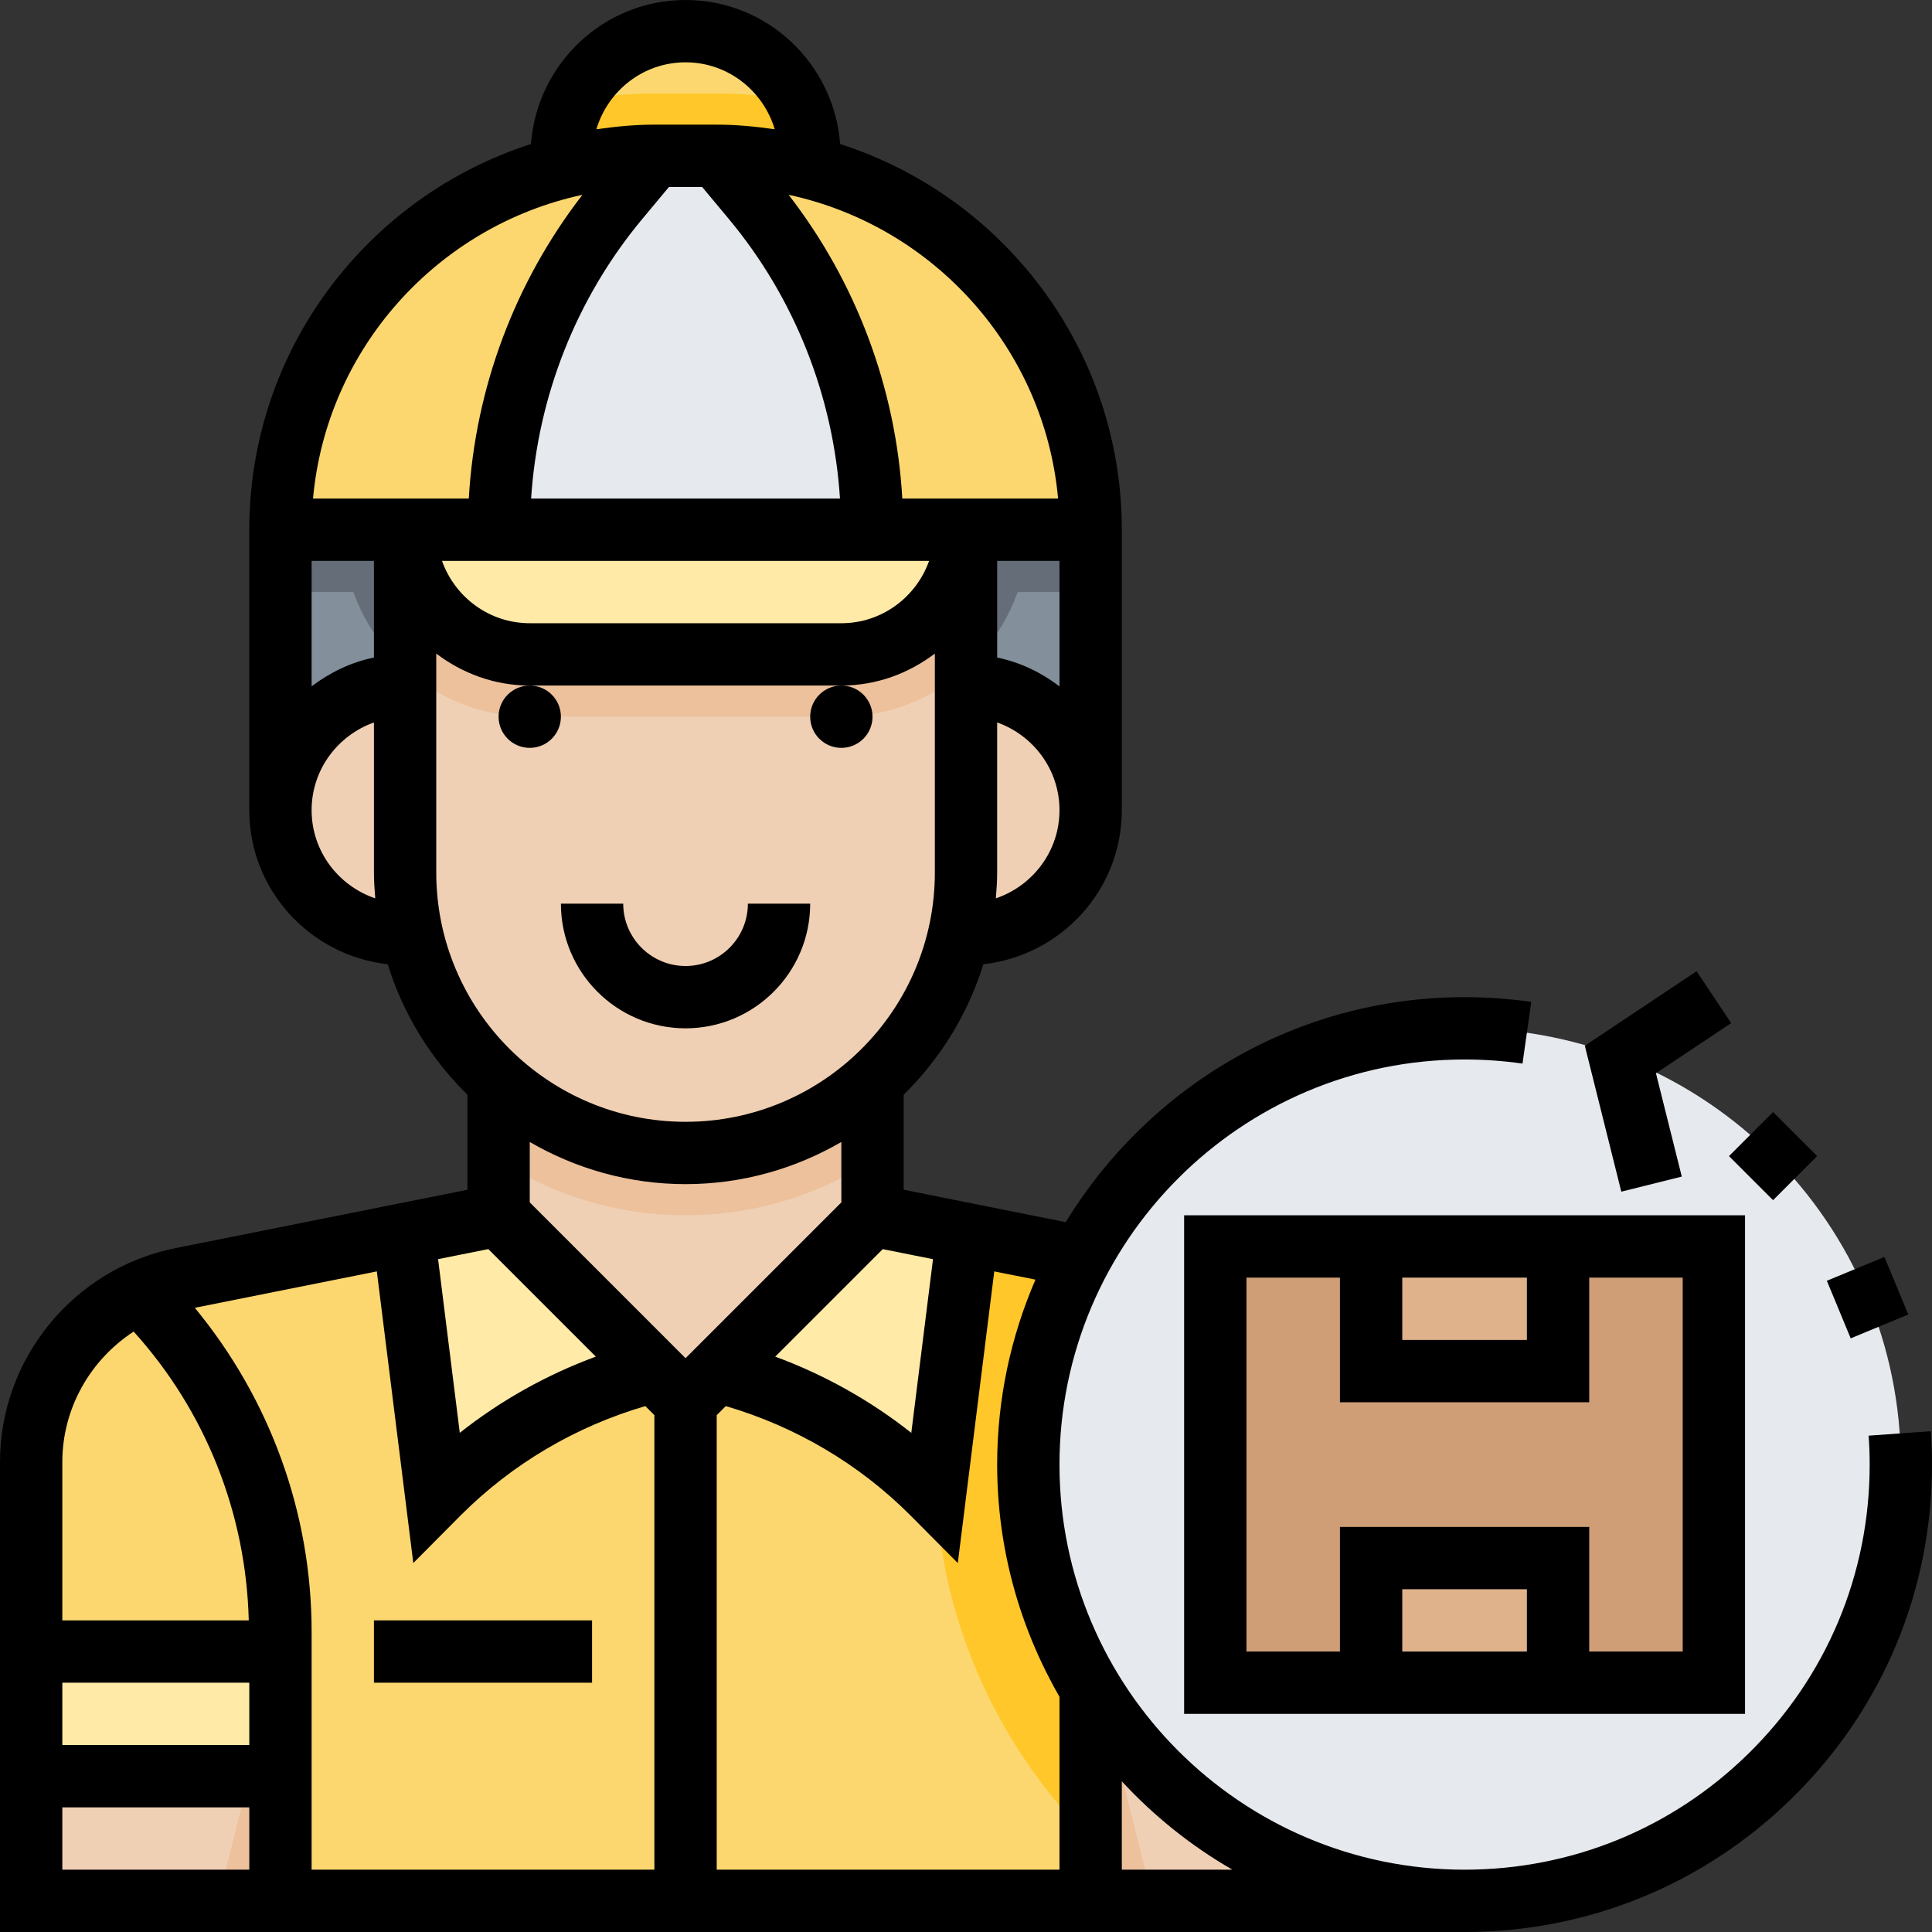 <svg height="496pt" viewBox="0 0 496 496" width="496pt" xmlns="http://www.w3.org/2000/svg"><rect x="0" y="0" width="496" height="496" fill="#333333" stroke="none"/><path d="m224 312-48 48-48-48-81.414 16.281c-22.434 4.488-38.586 24.191-38.586 47.07v112.648h368v-144zm0 0" fill="#f0d0b4"/><path d="m72 488v-64l-16 64zm0 0" fill="#ecc19c"/><path d="m280 488v-64l16 64zm0 0" fill="#ecc19c"/><path d="m280 432v-108.207l-56-11.793-48 48-48-48-80 16-1.414.281c-22.434 4.488-38.586 24.191-38.586 47.07v64.648h64v48h208zm0 0" fill="#fcd770"/><path d="m280 433.703v-109.91l-26.887-5.664c-8.32 17.59-13.113 37.16-13.113 57.871 0 37.551 15.305 71.602 40 96.23zm0 0" fill="#ffc729"/><path d="m224 312-48 48-48-48v-48h96zm0 0" fill="#f0d0b4"/><path d="m128 297.816c13.871 9.008 30.367 14.184 48 14.184s34.129-5.176 48-14.184v-33.816h-96zm0 0" fill="#ecc19c"/><path d="m112.68 383.32c15.258-15.258 34.383-26.09 55.32-31.32l-40-40-24 4.801v3.199l8 64zm0 0" fill="#ffeaa7"/><path d="m224 312-40 40c20.938 5.23 40.062 16.062 55.32 31.32l.68.68 8-64v-2.945zm0 0" fill="#ffeaa7"/><path d="m144 40c0-17.672 14.328-32 32-32s32 14.328 32 32v8h-64zm0 0" fill="#fcd770"/><path d="m208 40c0-5.047-1.273-9.77-3.359-14.016-6.695-1.25-13.586-1.984-20.641-1.984h-16c-7.055 0-13.945.734-20.641 1.984-2.086 4.246-3.359 8.969-3.359 14.016v8h64zm0 0" fill="#ffc729"/><path d="m488 376c0 61.855-50.145 112-112 112s-112-50.145-112-112 50.145-112 112-112 112 50.145 112 112zm0 0" fill="#e6e9ed"/><path d="m72 136h208v72h-208zm0 0" fill="#838f9b"/><path d="m136 184h80c26.473 0 48-21.527 48-48h-176c0 26.473 21.527 48 48 48zm0 0" fill="#656d78"/><path d="m72 136h208v16h-208zm0 0" fill="#656d78"/><path d="m248 176v-40h-144v40c-17.672 0-32 14.328-32 32s14.328 32 32 32h1.848c7.289 32.055 35.895 56 70.152 56s62.871-23.945 70.152-56h1.848c17.672 0 32-14.328 32-32s-14.328-32-32-32zm0 0" fill="#f0d0b4"/><path d="m216 184c12.305 0 23.496-4.688 32-12.32v-35.68h-144v35.68c8.504 7.633 19.695 12.32 32 12.32zm0 0" fill="#ecc19c"/><path d="m312 320h128v112h-128zm0 0" fill="#cf9e76"/><path d="m352 320h48v32h-48zm0 0" fill="#dfb28b"/><path d="m352 400h48v32h-48zm0 0" fill="#dfb28b"/><path d="m248 136c0 17.672-14.328 32-32 32h-80c-17.672 0-32-14.328-32-32zm0 0" fill="#ffeaa7"/><path d="m8 424h64v32h-64zm0 0" fill="#ffeaa7"/><path d="m280 136h-208c0-53.016 42.984-96 96-96h16c53.016 0 96 42.984 96 96zm0 0" fill="#fcd770"/><path d="m72 424-8 32h8zm0 0" fill="#ffc729"/><path d="m224 136c0-31.016-10.871-61.047-30.727-84.871l-9.273-11.129h-16l-9.273 11.129c-19.855 23.824-30.727 53.855-30.727 84.871zm0 0" fill="#e6e9ed"/><path d="m240 376c0 1.922.207 3.793.289 5.688l5.48-43.863c-3.609 12.129-5.77 24.879-5.77 38.176zm0 0" fill="#fcd770"/><path d="m224 184c0 4.418-3.582 8-8 8s-8-3.582-8-8 3.582-8 8-8 8 3.582 8 8zm0 0"/><path d="m144 184c0 4.418-3.582 8-8 8s-8-3.582-8-8 3.582-8 8-8 8 3.582 8 8zm0 0"/><path d="m176 264c17.648 0 32-14.352 32-32h-16c0 8.824-7.176 16-16 16s-16-7.176-16-16h-16c0 17.648 14.352 32 32 32zm0 0"/><path d="m469.004 328.812 14.781-6.125 6.125 14.781-14.781 6.125zm0 0"/><path d="m443.883 296.805 11.312-11.312 11.312 11.312-11.312 11.312zm0 0"/><path d="m431.762 302.062-6.633-26.535 19.312-12.871-8.883-13.312-28.688 19.129 9.367 37.465zm0 0"/><path d="m496 376c0-2.871-.105-5.742-.305-8.566l-15.961 1.141c.176 2.449.266 4.93.266 7.426 0 28.176-11.09 54.559-31.215 74.289l5.598 5.711-5.598-5.711c-19.555 19.16-45.402 29.711-72.785 29.711-57.344 0-104-46.656-104-104s46.656-104 104-104c4.953 0 9.953.352 14.871 1.055l2.25-15.84c-5.656-.809-11.426-1.215-17.121-1.215-43.367 0-81.32 23.199-102.398 57.762l-41.602-8.32v-24.41c9.359-9.191 16.488-20.648 20.457-33.488 19.934-2.238 35.543-19.016 35.543-39.543v-72c0-46.289-30.414-85.586-72.305-99.023-1.574-20.625-18.68-36.977-39.695-36.977s-38.121 16.352-39.695 36.977c-41.891 13.438-72.305 52.734-72.305 99.023v72c0 20.527 15.609 37.305 35.543 39.551 3.961 12.84 11.09 24.289 20.457 33.488v24.41l-74.984 14.992c-26.078 5.215-45.016 28.32-45.016 54.91v120.648h376c31.602 0 61.426-12.176 83.984-34.289 23.223-22.758 36.016-53.199 36.016-85.711zm-224 59.617v44.383h-88v-116.688l2.328-2.328c17.848 5.23 34.152 14.809 47.32 27.977l12.246 12.32 9.363-74.875 10.574 2.113c-6.305 14.578-9.832 30.617-9.832 47.48 0 21.703 5.879 42.023 16 59.617zm-208 12.383h-48v-16h48zm-13.984-112.246 46.727-9.348 9.363 74.875 12.23-12.305c13.184-13.184 29.488-22.77 47.336-27.992l2.328 2.328v116.688h-88v-61.09c0-30.504-10.68-59.734-29.984-83.156zm189.512-12.488-5.574 44.59c-10.527-8.328-22.328-14.926-34.93-19.566l27.602-27.602zm-67.785-275.266h8.516l6.871 8.246c16.902 20.289 26.824 45.516 28.52 71.754h-79.297c1.695-26.238 11.617-51.465 28.52-71.762zm66.785 96c-3.312 9.289-12.113 16-22.527 16h-80c-10.414 0-19.215-6.711-22.527-16zm17.137 86.633c.184-2.191.336-4.395.336-6.633v-38.527c9.289 3.312 16 12.113 16 22.527 0 10.535-6.871 19.414-16.336 22.633zm16.336-54.426c-4.672-3.535-10.055-6.184-16-7.391v-24.816h16zm-.359-48.207h-39.992c-1.625-28.305-11.809-55.535-29.184-77.984 37.145 7.977 65.68 39.391 69.176 77.984zm-95.641-112c10.855 0 19.945 7.289 22.895 17.191-4.879-.703-9.824-1.191-14.895-1.191h-16c-5.07 0-10.016.488-14.895 1.191 2.949-9.902 12.039-17.191 22.895-17.191zm-26.473 34.016c-17.375 22.449-27.551 49.68-29.176 77.984h-39.992c3.496-38.594 32.031-70.008 69.168-77.984zm-53.527 93.984v24.809c-5.945 1.215-11.328 3.855-16 7.391v-32.199zm-16 64c0-10.414 6.711-19.215 16-22.527v38.527c0 2.238.152 4.441.336 6.633-9.465-3.219-16.336-12.098-16.336-22.633zm32 16v-56.207c6.703 5.078 14.961 8.207 24 8.207h80c9.039 0 17.297-3.129 24-8.207v56.207c0 35.289-28.711 64-64 64s-64-28.711-64-64zm64 80c14.574 0 28.215-3.984 40-10.824v15.512l-40 40-40-40v-15.512c11.785 6.84 25.426 10.824 40 10.824zm-50.633 16.68 27.602 27.602c-12.602 4.641-24.395 11.238-34.93 19.566l-5.574-44.59zm-91.055 21.176c18.488 20.441 28.855 46.664 29.551 74.145h-47.863v-40.648c0-13.832 7.223-26.273 18.312-33.496zm-18.312 122.145h48v16h-48zm272 16v-22.688c8.246 8.918 17.793 16.59 28.391 22.688zm0 0"/><path d="m304 440h144v-128h-144zm88-16h-32v-16h32zm-32-96h32v16h-32zm-40 0h24v32h64v-32h24v96h-24v-32h-64v32h-24zm0 0"/><path d="m96 416h56v16h-56zm0 0"/></svg>